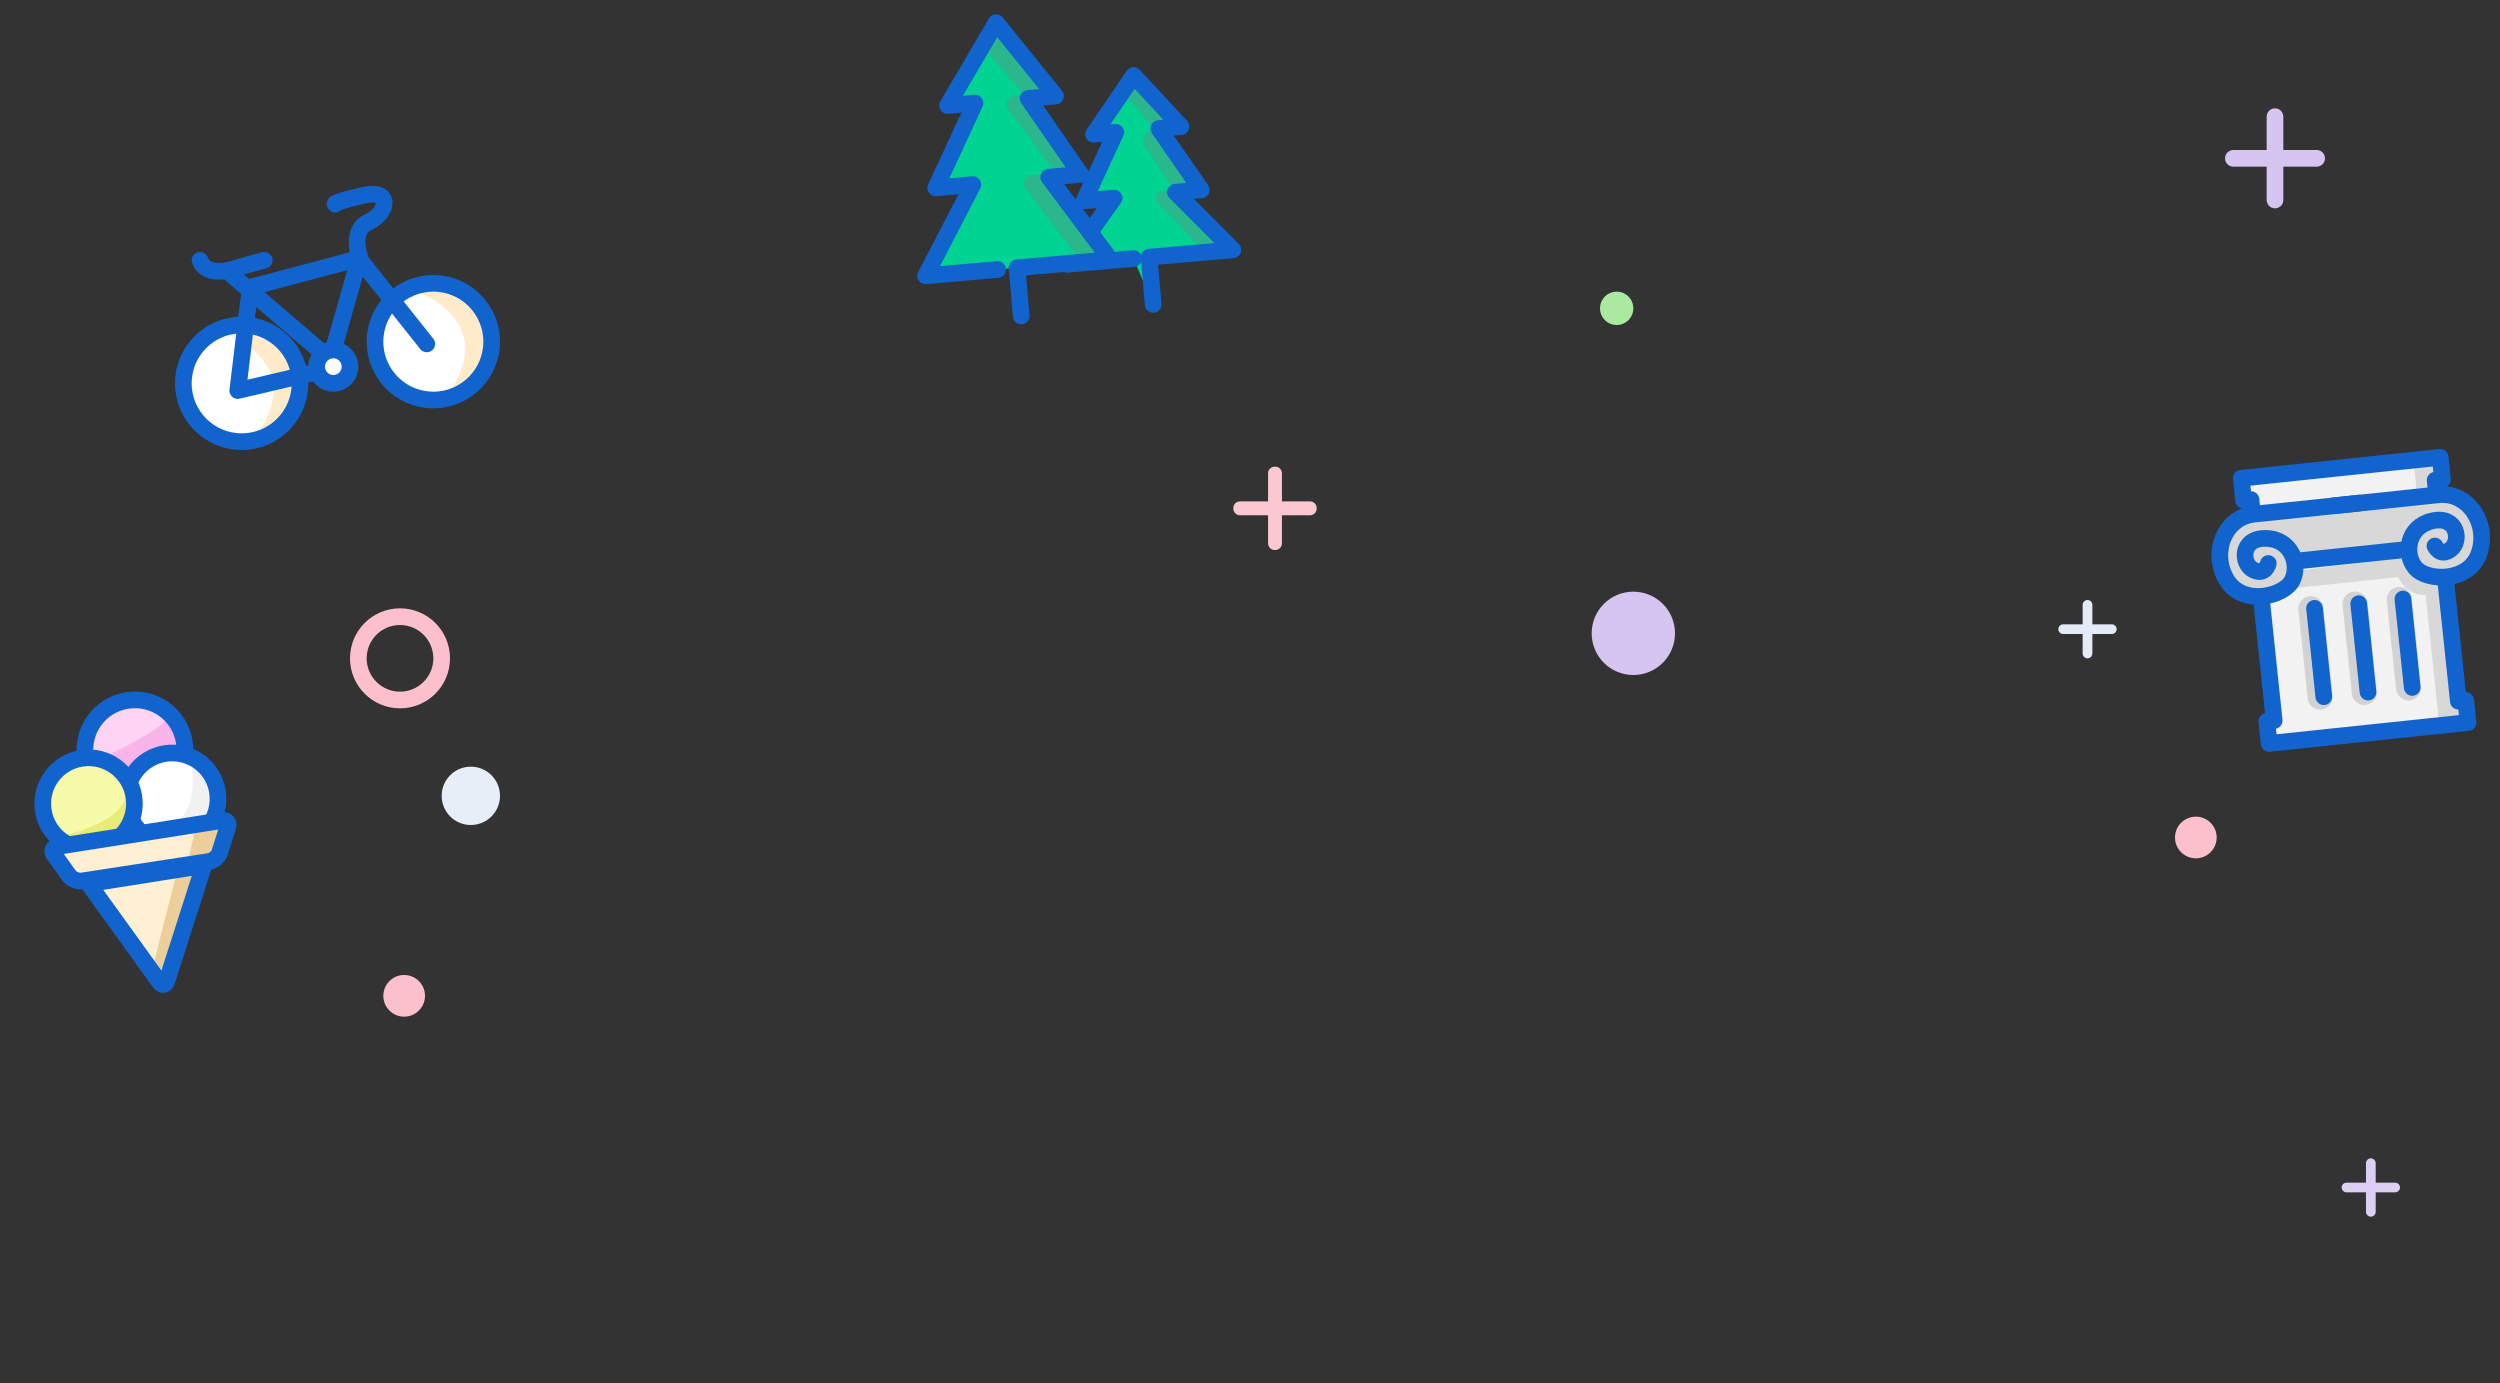 <?xml version="1.0" encoding="UTF-8"?>
<svg width="300px" height="166px" viewBox="0 0 300 166" version="1.1" xmlns="http://www.w3.org/2000/svg" xmlns:xlink="http://www.w3.org/1999/xlink">
    <rect x="0" y="0" width="300" height="166" fill="#333333" stroke="none"/>
    <!-- Generator: Sketch 43.2 (39069) - http://www.bohemiancoding.com/sketch -->
    <title>splash-bg2</title>
    <desc>Created with Sketch.</desc>
    <defs></defs>
    <g id="Splash/Signup/Login" stroke="none" stroke-width="1" fill="none" fill-rule="evenodd">
        <g id="splash-bg2">
            <g id="Group-8" transform="translate(3, 0)">
                <g id="Group-6" transform="translate(125.5, 20) rotate(-5) translate(-125.5, -20) translate(107, 2)">
                    <polyline id="Path-34-Copy" fill="#00D392" points="26.904 35.329 26.904 29.637 36 29.637 30.736 22.145 32.849 22.145 29.407 14.358 31.084 14.358 26.959 7.757 22.563 14.358 24.233 14.358 20.727 22.22 23.34 22.22 18 29.637 25.03 29.637"></polyline>
                    <path d="M25.409,9.791 C25.695,10.046 26.441,10.984 27.078,11.888 L29.044,14.679 L28.649,14.679 C27.548,14.679 27.083,15.46 27.616,16.433 L30.581,21.849 L29.389,21.849 C28.279,21.849 27.941,22.545 28.632,23.399 L33.355,29.244 L36.108,29.127 L31.476,22.882 L32.83,20.891 L30.014,14.364 L30.812,12.409 L26.623,8.3 L25.409,9.791 L25.409,9.791 Z" id="Path-36" fill="#2AB78C"></path>
                    <polyline id="Path-34-Copy" stroke="#1164CE" stroke-width="2" stroke-linecap="round" stroke-linejoin="round" points="26.904 35.329 26.904 29.637 37 29.637 30.736 22.145 33.849 22.145 29.407 14.358 32.084 14.358 26.959 7.757 21.563 14.358 24.233 14.358 19.727 22.22 23.34 22.22 17 29.637 25.03 29.637"></polyline>
                    <polyline id="Path-34" fill="#00D392" points="11.009 35.329 11.009 29.528 22.257 29.528 15.748 19.027 19.597 19.027 14.104 9.399 17.415 9.399 11.077 0 4.405 9.399 7.708 9.399 2.136 19.12 6.602 19.12 0 29.528 10.363 29.528"></polyline>
                    <path d="M9.267,1.864 C9.223,2.354 9.708,3.476 10.36,4.382 L13.651,8.958 L12.676,8.958 C11.57,8.958 11.14,9.715 11.722,10.66 L16.612,18.606 L13.886,18.606 C12.777,18.606 12.351,19.358 12.944,20.301 L18.603,29.307 L22.172,29.408 L16.343,19.633 L19.195,17.905 L14.991,9.452 L16.137,8.268 L11.016,0.511 L9.267,1.864 L9.267,1.864 Z" id="Path-35" fill="#2AB78C"></path>
                    <polyline id="Path-34" stroke="#1164CE" stroke-width="2" stroke-linecap="round" stroke-linejoin="round" points="11.009 35.329 11.009 29.528 22.257 29.528 15.748 19.027 19.597 19.027 14.104 9.399 17.415 9.399 11.077 0 4.405 9.399 7.708 9.399 2.136 19.12 6.602 19.12 0 29.528 8.692 29.528"></polyline>
                </g>
                <g id="Group-3" transform="translate(280, 72) rotate(-6) translate(-280, -72) translate(264, 56)">
                    <path d="M26.667,29.333 L26.667,16 L26.667,2.667 L27.556,2.667 L27.556,0 L3.556,0 L3.556,2.667 L4.444,2.667 L4.444,16 L4.444,29.333 L3.556,29.333 L3.556,32 L27.556,32 L27.556,29.333 L26.667,29.333 Z" id="Combined-Shape" fill="#F2F2F2"></path>
                    <path d="M21.033,13.772 C21.474,14.939 22.353,16.085 24.094,16.253 C24.094,16.526 24.094,31.65 24.094,31.65 L27.711,31.398 L27.608,29.936 L26.729,29.147 L26.243,14.457 L22.188,10.589 L20.591,11.119 C20.591,11.119 20.585,11.266 20.595,11.511 L9.651,11.736 L8.455,13.772 L21.033,13.772 Z M24.332,0.417 L26.961,0.16 L27.393,1.267 L26.871,3.81 L24.332,3.759 L24.332,0.417 Z" id="Combined-Shape" fill="#D8D8D8"></path>
                    <path d="M26.667,29.333 L26.667,16 L26.667,2.667 L27.556,2.667 L27.556,0 L3.556,0 L3.556,2.667 L4.444,2.667 L4.444,16 L4.444,29.333 L3.556,29.333 L3.556,32 L27.556,32 L27.556,29.333 L26.667,29.333 Z" id="Combined-Shape" stroke="#1164CE" stroke-width="2" stroke-linecap="round" stroke-linejoin="round"></path>
                    <path d="M20.889,16.444 L20.889,27.111" id="Line-Copy-3" stroke="#D3D2D3" stroke-width="3" stroke-linecap="round" stroke-linejoin="round"></path>
                    <path d="M15.556,16.444 L15.556,27.111" id="Line-Copy-4" stroke="#D3D2D3" stroke-width="3" stroke-linecap="round" stroke-linejoin="round"></path>
                    <path d="M10.222,16.444 L10.222,27.111" id="Line-Copy-5" stroke="#D3D2D3" stroke-width="3" stroke-linecap="round" stroke-linejoin="round"></path>
                    <path d="M10.667,16.444 L10.667,27.111" id="Line" stroke="#1164CE" stroke-width="2" stroke-linecap="round" stroke-linejoin="round"></path>
                    <path d="M16,16.444 L16,27.111" id="Line-Copy" stroke="#1164CE" stroke-width="2" stroke-linecap="round" stroke-linejoin="round"></path>
                    <path d="M21.333,16.444 L21.333,27.111" id="Line-Copy-2" stroke="#1164CE" stroke-width="2" stroke-linecap="round" stroke-linejoin="round"></path>
                    <path d="M8.435,10.091 C8.435,10.091 9.609,15.032 4.085,14.377 C-1.439,13.721 -0.129,5.735 2.34,4.766 C4.809,3.797 27.382,4.587 27.382,4.587 C27.382,4.587 30.206,4.819 30.642,6.868 C31.078,8.918 32.016,9.117 30.907,11.132 C29.798,13.147 28.916,15.735 24.787,13.931 C20.657,12.126 23.076,10.175 23.076,10.175 L8.435,10.091 Z" id="Path-24" fill="#D8D8D8"></path>
                    <path d="M8.93,10.577 L22.536,10.577" id="Path-23" stroke="#1164CE" stroke-width="2" stroke-linecap="round" stroke-linejoin="round"></path>
                    <path d="M5.711,10.514 C5.711,10.514 5.241,11.951 3.862,11.104 C2.484,10.257 2.641,7.132 5.711,7.485 C8.782,7.837 9.524,11.049 8.342,12.85 C7.16,14.651 2.134,15.351 0.54,11.951 C-1.054,8.551 1.045,4.417 4.693,4.445 C8.342,4.472 17.31,4.445 17.31,4.445" id="Path-22" stroke="#1164CE" stroke-width="2" stroke-linecap="round" stroke-linejoin="round"></path>
                    <path d="M19.934,10.514 C19.934,10.514 19.463,11.951 18.085,11.104 C16.706,10.257 16.863,7.132 19.934,7.485 C23.004,7.837 23.746,11.049 22.564,12.85 C21.382,14.651 16.356,15.351 14.762,11.951 C13.168,8.551 15.267,4.417 18.915,4.445 C22.564,4.472 31.532,4.445 31.532,4.445" id="Path-22-Copy" stroke="#1164CE" stroke-width="2" stroke-linecap="round" stroke-linejoin="round" transform="translate(22.877, 9.398) scale(-1, 1) translate(-22.877, -9.398) "></path>
                </g>
                <g id="Group-4-Copy" transform="translate(19, 23)">
                    <circle id="Oval-9" fill="#FFFFFF" cx="30" cy="18" r="7"></circle>
                    <circle id="Oval-9-Copy" fill="#FFFFFF" cx="7" cy="23" r="7"></circle>
                    <path d="M28,12 C28,12 37.889,15.385 31.893,24.117 C31.893,24.117 39.256,20.713 36.123,15.81 C32.99,10.906 28,12 28,12 Z" id="Path-31" fill="#FFEBC9"></path>
                    <path d="M5,17 C5,17 14.889,20.385 8.893,29.117 C8.893,29.117 16.256,25.713 13.123,20.81 C9.99,15.906 5,17 5,17 Z" id="Path-31-Copy" fill="#FFEBC9"></path>
                    <circle id="Oval-9" stroke="#1164CE" stroke-width="2" stroke-linecap="round" stroke-linejoin="round" cx="30" cy="18" r="7"></circle>
                    <circle id="Oval-9-Copy" stroke="#1164CE" stroke-width="2" stroke-linecap="round" stroke-linejoin="round" cx="7" cy="23" r="7"></circle>
                    <path d="M5.845,10.031 L17.655,20.163 L21.165,7.85 C21.165,7.85 19.97,4.636 22.224,3.639 C24.478,2.642 25.236,-0.438 21.445,0.47 C17.655,1.379 18.23,1.505 18.23,1.505" id="Path-28" stroke="#1164CE" stroke-width="2" stroke-linecap="round" stroke-linejoin="round"></path>
                    <polyline id="Path-29" stroke="#1164CE" stroke-width="2" stroke-linecap="round" stroke-linejoin="round" points="29.213 18.267 21.062 8.011 8.028 11.481 6.531 23.867 18.317 21.092"></polyline>
                    <path d="M2.003,8.244 C2.003,8.244 2.544,10.311 6.015,9.277 C9.485,8.244 9.707,8.244 9.707,8.244" id="Path-30" stroke="#1164CE" stroke-width="2" stroke-linecap="round" stroke-linejoin="round"></path>
                    <circle id="Oval-9-Copy" fill="#FFFFFF" cx="18" cy="21" r="2"></circle>
                    <circle id="Oval-9-Copy" stroke="#1164CE" stroke-width="2" stroke-linecap="round" stroke-linejoin="round" cx="18" cy="21" r="2"></circle>
                </g>
                <g id="Group-5" transform="translate(14, 101.5) rotate(-9) translate(-14, -101.5) translate(3, 84)">
                    <circle id="Oval-10-Copy-2" fill="#FFD4F5" cx="12" cy="6" r="6"></circle>
                    <path d="M8.07,6.303 C8.07,6.303 17.123,3.769 16.454,2.437 C15.785,1.104 17.872,7.112 17.872,7.112 L10.899,8.439 L8.07,6.303 Z" id="Path-7" fill="#F9B4EA"></path>
                    <circle id="Oval-10-Copy-2" stroke="#1164CE" stroke-width="2" stroke-linecap="round" stroke-linejoin="round" cx="12" cy="6" r="6"></circle>
                    <circle id="Oval-10" fill="#FFFFFF" cx="15.5" cy="12.5" r="5.5"></circle>
                    <path d="M18.492,8.717 C18.492,8.717 18.507,15.445 14.375,15.471 C10.243,15.496 21.334,17.199 21.138,14.312 C20.941,11.424 18.492,8.717 18.492,8.717 Z" id="Path-6" fill="#F1F1F1"></path>
                    <circle id="Oval-10" stroke="#1164CE" stroke-width="2" stroke-linecap="round" stroke-linejoin="round" cx="15.5" cy="12.5" r="5.5"></circle>
                    <circle id="Oval-10-Copy" fill="#F7FAA8" cx="5.5" cy="11.5" r="5.5"></circle>
                    <path d="M1.524,14.873 C1.524,14.873 10.286,14.422 10.215,10.392 C10.145,6.361 12.434,16.894 6.631,16.21 C0.827,15.526 1.524,14.873 1.524,14.873 Z" id="Path-5" fill="#E8EC76"></path>
                    <circle id="Oval-10-Copy" stroke="#1164CE" stroke-width="2" stroke-linecap="round" stroke-linejoin="round" cx="5.5" cy="11.5" r="5.5"></circle>
                    <path d="M10.551,33.982 C10.799,34.473 11.202,34.471 11.449,33.982 L18,21 L4,21 L10.551,33.982 Z" id="Path-32" fill="#FFEFD3"></path>
                    <path d="M18.69,20.617 C19.242,20.619 19.886,20.227 20.135,19.73 L21.554,16.891 C21.801,16.399 21.561,16 20.998,16 L1.002,16 C0.449,16 0.201,16.403 0.448,16.897 L1.821,19.641 C2.068,20.136 2.717,20.54 3.268,20.543 L18.69,20.617 Z" id="Path-32-Copy" fill="#FFEFD3"></path>
                    <polygon id="Path-4" fill="#EBCE9A" points="10.18 31.757 14.557 21.539 16.121 20.412 17.797 16.183 21.496 16.379 18.98 20.914 17.799 21.477 11.31 33.625"></polygon>
                    <path d="M10.551,33.982 C10.799,34.473 11.202,34.471 11.449,33.982 L18,21 L4,21 L10.551,33.982 Z" id="Path-32" stroke="#1164CE" stroke-width="2" stroke-linecap="round" stroke-linejoin="round"></path>
                    <path d="M18.69,20.617 C19.242,20.619 19.886,20.227 20.135,19.73 L21.554,16.891 C21.801,16.399 21.561,16 20.998,16 L1.002,16 C0.449,16 0.201,16.403 0.448,16.897 L1.821,19.641 C2.068,20.136 2.717,20.54 3.268,20.543 L18.69,20.617 Z" id="Path-32-Copy" stroke="#1164CE" stroke-width="2" stroke-linecap="round" stroke-linejoin="round"></path>
                </g>
                <path d="M45,85 C41.686,85 39,82.314 39,79 C39,75.686 41.686,73 45,73 C48.314,73 51,75.686 51,79 C51,82.314 48.314,85 45,85 Z M45,83 C47.209,83 49,81.209 49,79 C49,76.791 47.209,75 45,75 C42.791,75 41,76.791 41,79 C41,81.209 42.791,83 45,83 Z" id="Combined-Shape-Copy-5" fill="#FCC0CC"></path>
                <circle id="Oval-7-Copy-3" fill="#D7C5F1" cx="193" cy="76" r="5"></circle>
                <circle id="Oval-7-Copy-4" fill="#ABE9A0" cx="191" cy="37" r="2"></circle>
                <circle id="Oval-7-Copy-2" fill="#FCC0CC" cx="260.5" cy="100.5" r="2.5"></circle>
                <circle id="Oval-7-Copy-7" fill="#FCC0CC" cx="45.5" cy="119.5" r="2.5"></circle>
                <circle id="Oval-7-Copy-6" fill="#E7EEF8" cx="53.5" cy="95.5" r="3.5"></circle>
                <path d="M271,18 L271,14.002 C271,13.456 270.552,13 270,13 C269.444,13 269,13.449 269,14.002 L269,18 L265.002,18 C264.456,18 264,18.448 264,19 C264,19.556 264.449,20 265.002,20 L269,20 L269,23.998 C269,24.544 269.448,25 270,25 C270.556,25 271,24.551 271,23.998 L271,20 L274.998,20 C275.544,20 276,19.552 276,19 C276,18.444 275.551,18 274.998,18 L271,18 Z" id="Combined-Shape-Copy-7" fill="#D7C5F1"></path>
                <path d="M150.833,60.167 L150.833,56.801 C150.833,56.356 150.478,56 150.039,56 L149.961,56 C149.52,56 149.167,56.359 149.167,56.801 L149.167,60.167 L145.801,60.167 C145.356,60.167 145,60.522 145,60.961 L145,61.039 C145,61.48 145.359,61.833 145.801,61.833 L149.167,61.833 L149.167,65.199 C149.167,65.644 149.522,66 149.961,66 L150.039,66 C150.48,66 150.833,65.641 150.833,65.199 L150.833,61.833 L154.199,61.833 C154.644,61.833 155,61.478 155,61.039 L155,60.961 C155,60.52 154.641,60.167 154.199,60.167 L150.833,60.167 Z" id="Combined-Shape-Copy-9" fill="#FBC8D2"></path>
                <path d="M248.083,74.917 L248.083,72.585 C248.083,72.266 247.822,72 247.5,72 C247.187,72 246.917,72.262 246.917,72.585 L246.917,74.917 L244.585,74.917 C244.266,74.917 244,75.178 244,75.5 C244,75.813 244.262,76.083 244.585,76.083 L246.917,76.083 L246.917,78.415 C246.917,78.734 247.178,79 247.5,79 C247.813,79 248.083,78.738 248.083,78.415 L248.083,76.083 L250.415,76.083 C250.734,76.083 251,75.822 251,75.5 C251,75.187 250.738,74.917 250.415,74.917 L248.083,74.917 Z" id="Combined-Shape-Copy-8" fill="#E3EBF7"></path>
                <path d="M282.083,141.917 L282.083,139.585 C282.083,139.266 281.822,139 281.5,139 C281.187,139 280.917,139.262 280.917,139.585 L280.917,141.917 L278.585,141.917 C278.266,141.917 278,142.178 278,142.5 C278,142.813 278.262,143.083 278.585,143.083 L280.917,143.083 L280.917,145.415 C280.917,145.734 281.178,146 281.5,146 C281.813,146 282.083,145.738 282.083,145.415 L282.083,143.083 L284.415,143.083 C284.734,143.083 285,142.822 285,142.5 C285,142.187 284.738,141.917 284.415,141.917 L282.083,141.917 Z" id="Combined-Shape-Copy-12" fill="#DDCEF3"></path>
            </g>
        </g>
    </g>
</svg>